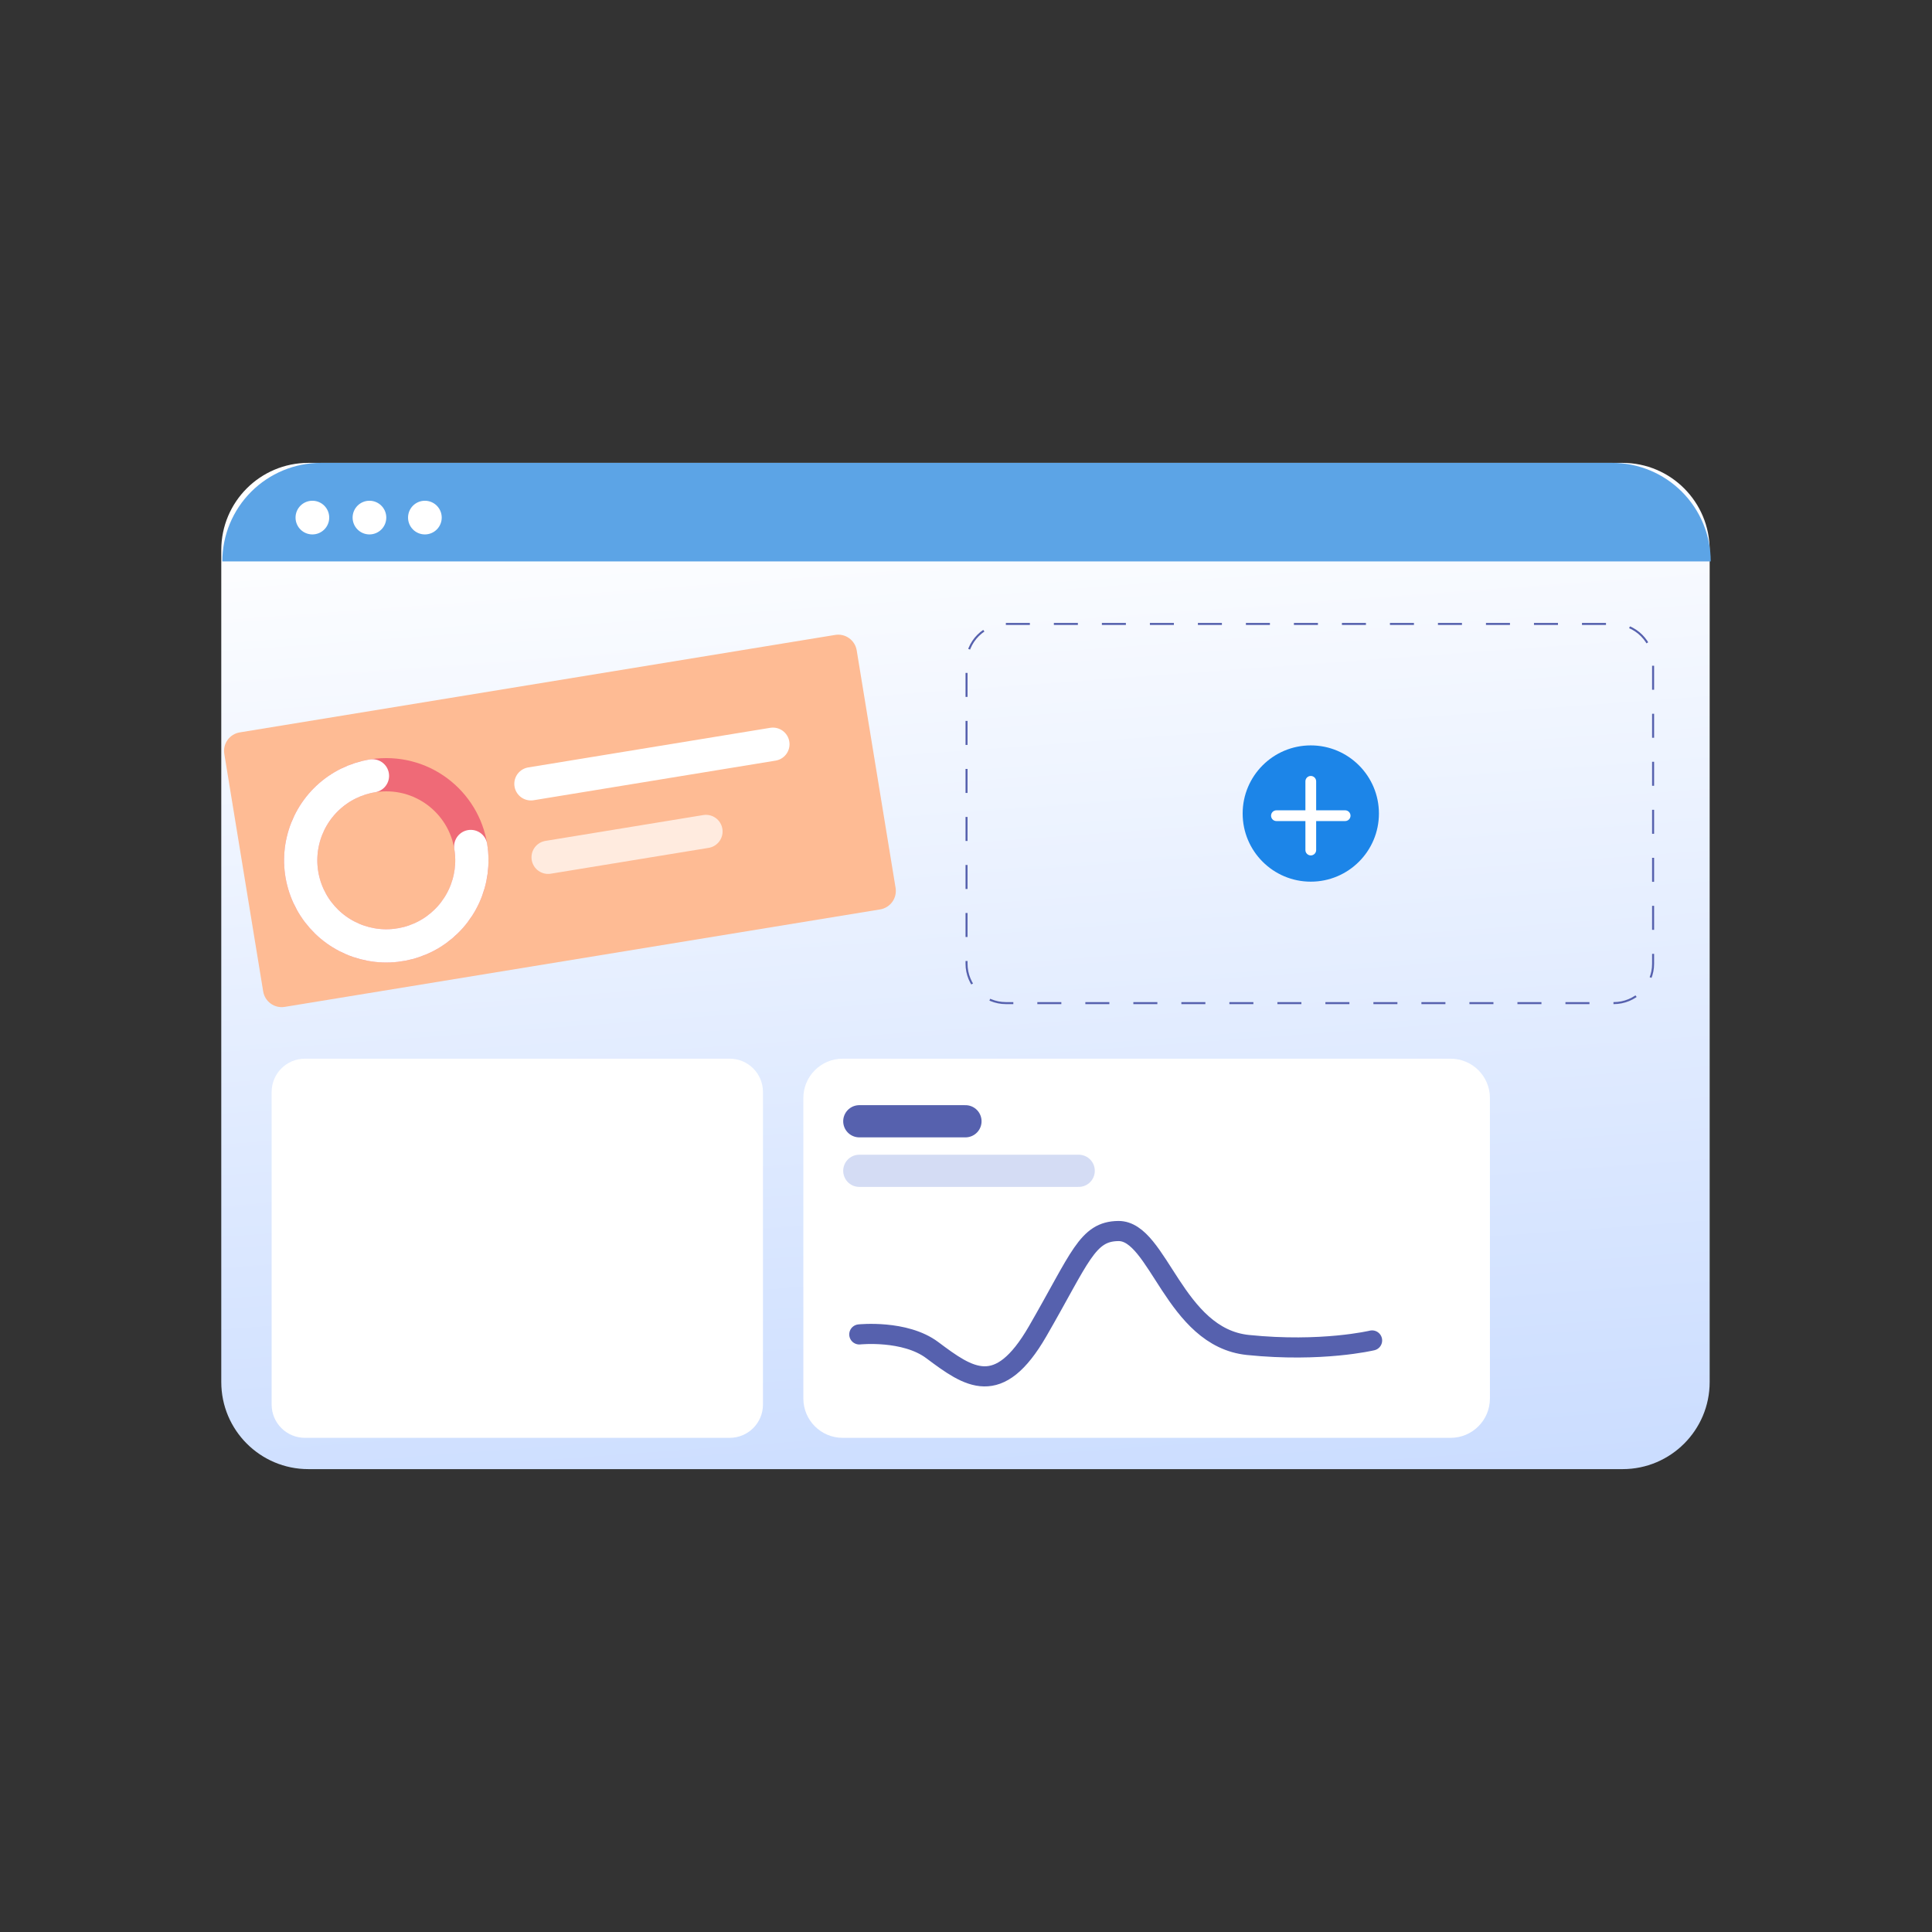 <svg width="800" height="800" viewBox="0 0 800 800" fill="none" xmlns="http://www.w3.org/2000/svg">
<rect x="0" y="0" width="800" height="800" fill="#333333" stroke="none"/>
<path d="M671.868 191.666H127.692C107.773 191.666 91.625 207.813 91.625 227.732V572.268C91.625 592.187 107.773 608.335 127.692 608.335H671.868C691.787 608.335 707.935 592.187 707.935 572.268V227.732C707.935 207.813 691.787 191.666 671.868 191.666Z" fill="url(#paint0_linear_84_3036)"/>
<path d="M132.867 191.666H667.572C678.394 191.666 688.772 195.965 696.424 203.616C704.075 211.268 708.374 221.646 708.374 232.468H92.064C92.064 221.646 96.364 211.268 104.015 203.616C111.667 195.965 122.046 191.666 132.867 191.666Z" fill="#5CA4E6"/>
<path d="M416.505 258.366H668.23C672.548 258.366 676.69 260.081 679.744 263.135C682.798 266.188 684.513 270.331 684.513 274.649V399.08C684.513 403.399 682.798 407.541 679.744 410.595C676.69 413.649 672.548 415.364 668.23 415.364H416.505C412.186 415.364 408.044 413.649 404.991 410.595C401.936 407.541 400.221 403.399 400.221 399.08V274.649C400.221 272.511 400.642 270.393 401.46 268.418C402.279 266.442 403.478 264.647 404.991 263.135C406.503 261.623 408.297 260.424 410.273 259.605C412.249 258.786 414.366 258.366 416.505 258.366Z" stroke="#5661AE" stroke-width="0.833" stroke-miterlimit="10" stroke-dasharray="9.94 9.94"/>
<path d="M600.661 438.379H348.937C339.943 438.379 332.652 445.67 332.652 454.663V579.094C332.652 588.087 339.943 595.378 348.937 595.378H600.661C609.655 595.378 616.945 588.087 616.945 579.094V454.663C616.945 445.67 609.655 438.379 600.661 438.379Z" fill="white"/>
<path d="M302.152 438.379H126.256C118.648 438.379 112.48 444.547 112.48 452.154V581.603C112.48 589.21 118.648 595.378 126.256 595.378H302.152C309.761 595.378 315.928 589.21 315.928 581.603V452.154C315.928 444.547 309.761 438.379 302.152 438.379Z" fill="white"/>
<path d="M355.816 552.552C355.816 552.552 374.683 550.565 386.028 559.057C401.242 570.446 413.495 579.237 429.669 551.245C447.388 520.578 450.174 509.866 463.1 509.74C479.691 509.578 486.169 553.802 516.761 556.927C547.354 560.052 568.154 555.052 568.154 555.052" stroke="#5661AE" stroke-width="8.332" stroke-miterlimit="10" stroke-linecap="round"/>
<path d="M355.816 464.291H399.778" stroke="#5661AE" stroke-width="13.331" stroke-miterlimit="10" stroke-linecap="round"/>
<path d="M355.816 484.807H446.667" stroke="#D4DCF4" stroke-width="13.331" stroke-miterlimit="10" stroke-linecap="round"/>
<path d="M129.351 221.294C133.202 221.294 136.323 218.172 136.323 214.322C136.323 210.471 133.202 207.349 129.351 207.349C125.5 207.349 122.379 210.471 122.379 214.322C122.379 218.172 125.5 221.294 129.351 221.294Z" fill="white"/>
<path d="M152.98 221.294C156.831 221.294 159.952 218.172 159.952 214.322C159.952 210.471 156.831 207.349 152.98 207.349C149.13 207.349 146.008 210.471 146.008 214.322C146.008 218.172 149.13 221.294 152.98 221.294Z" fill="white"/>
<path d="M175.935 221.294C179.786 221.294 182.908 218.172 182.908 214.322C182.908 210.471 179.786 207.349 175.935 207.349C172.085 207.349 168.963 210.471 168.963 214.322C168.963 218.172 172.085 221.294 175.935 221.294Z" fill="white"/>
<path d="M542.769 365.078C558.35 365.078 570.981 352.447 570.981 336.866C570.981 321.284 558.35 308.653 542.769 308.653C527.187 308.653 514.557 321.284 514.557 336.866C514.557 352.447 527.187 365.078 542.769 365.078Z" fill="#1C85E8"/>
<path d="M544.994 323.535C544.994 322.305 543.998 321.309 542.768 321.309C541.537 321.309 540.541 322.305 540.541 323.535V351.983C540.541 353.214 541.537 354.21 542.768 354.21C543.998 354.21 544.994 353.214 544.994 351.983V323.535Z" fill="white"/>
<path d="M556.994 339.985C558.223 339.985 559.221 338.989 559.221 337.759C559.221 336.529 558.223 335.532 556.994 335.532H528.545C527.316 335.532 526.318 336.529 526.318 337.759C526.318 338.989 527.316 339.985 528.545 339.985H556.994Z" fill="white"/>
<path d="M345.831 262.907L99.285 303.267C95.054 303.959 92.186 307.95 92.879 312.181L108.978 410.525C109.67 414.755 113.662 417.624 117.892 416.931L364.439 376.571C368.668 375.878 371.537 371.887 370.845 367.657L354.745 269.312C354.052 265.082 350.061 262.213 345.831 262.907Z" fill="#FEBB94"/>
<path d="M219.844 324.568L320.042 308.165" stroke="white" stroke-width="13.764" stroke-miterlimit="10" stroke-linecap="round"/>
<path opacity="0.7" d="M226.963 354.99L292.325 344.29" stroke="white" stroke-width="13.764" stroke-miterlimit="10" stroke-linecap="round"/>
<path d="M159.951 391.673C179.523 391.673 195.389 375.807 195.389 356.236C195.389 336.664 179.523 320.798 159.951 320.798C140.38 320.798 124.514 336.664 124.514 356.236C124.514 375.807 140.38 391.673 159.951 391.673Z" stroke="#EF6A77" stroke-width="13.764" stroke-miterlimit="10"/>
<path d="M194.923 350.51C196.056 357.427 195.112 364.524 192.21 370.904C189.309 377.284 184.58 382.661 178.623 386.354C172.667 390.047 165.748 391.89 158.743 391.652C151.739 391.413 144.962 389.103 139.271 385.012C133.579 380.922 129.228 375.235 126.768 368.673C124.308 362.11 123.85 354.965 125.451 348.141C127.051 341.317 130.64 335.122 135.761 330.337C140.884 325.553 147.31 322.395 154.226 321.263" stroke="white" stroke-width="13.764" stroke-miterlimit="10" stroke-linecap="round"/>
<defs>
<linearGradient id="paint0_linear_84_3036" x1="384.437" y1="190.675" x2="449.601" y2="1079.71" gradientUnits="userSpaceOnUse">
<stop stop-color="white"/>
<stop offset="1" stop-color="#94B9FF"/>
</linearGradient>
</defs>
</svg>
